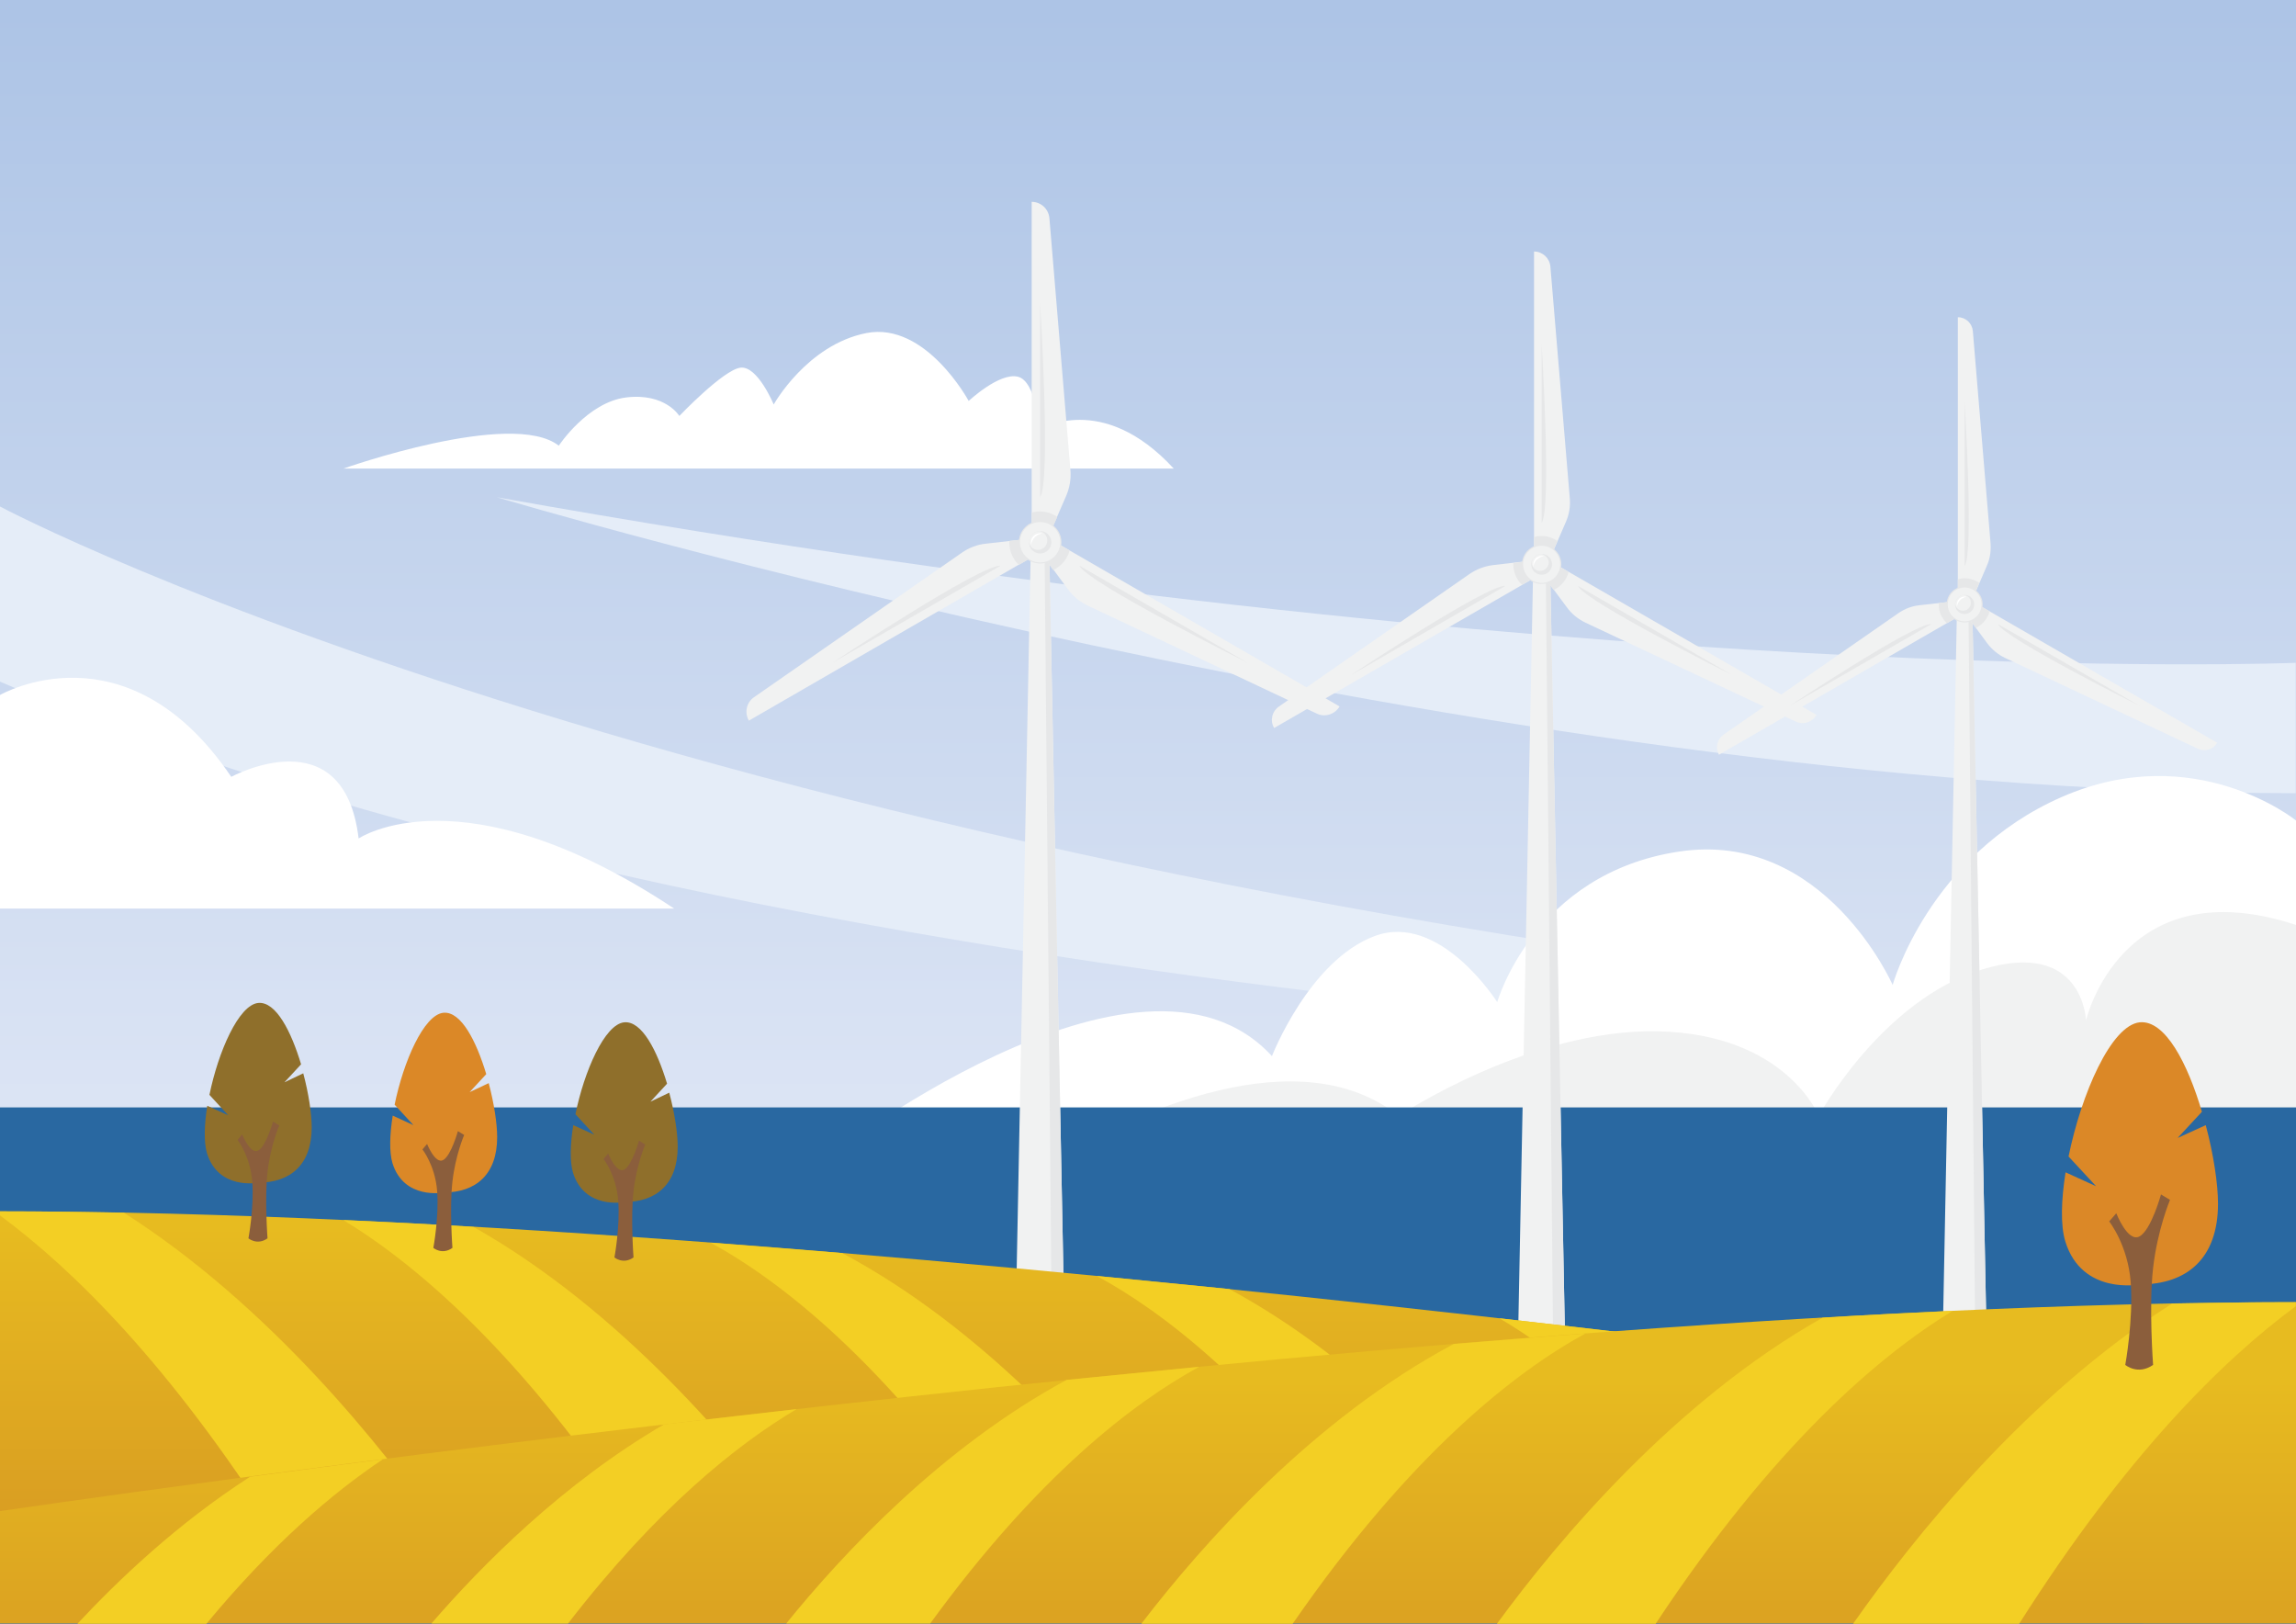 <?xml version="1.0" encoding="utf-8"?>
<svg id="master-artboard" viewBox="0 0 841.9 595.3" version="1.1" xmlns="http://www.w3.org/2000/svg" x="0px" y="0px" width="841.9px" height="595.3px" enable-background="new 0 0 841.9 595.3">
<rect x="0" y="0" width="841.9" height="595.3" fill="#333333" stroke="none"/>
<path fill="#DB8827" d="M54.4,393.3l6.1-6.6c-3.6-12-9.2-23.1-15.7-22.5c-7.2,0.7-14.7,18-17.9,33.7l6.9,7.5l-7.7-3.5&#10;&#9;&#9;c-1.1,7-1.3,13.3-0.1,17.4c4.2,13.6,18.7,10.8,18.7,10.8c12,0,19.7-6.7,19.7-20.3c0-4.9-1.1-12.3-3.1-19.8L54.4,393.3z" transform="matrix(1, 0, 0, 1, 2.842170943040401e-14, 7.105427357601002e-15)"/><path fill="#8B5E3C" d="M37.2,414.3c0,0,4.7,5.9,5.4,15.4c0.7,9.4-1.4,20.7-1.4,20.7s3.2,2.7,7,0c0,0-1.1-14.6,0-24.3&#10;&#9;&#9;c1.1-9.7,4.3-17.1,4.3-17.1l-2.3-1.4c0,0-2.5,9-5.4,10.6c-2.9,1.6-5.9-5.9-5.9-5.9L37.2,414.3z" transform="matrix(1, 0, 0, 1, 2.842170943040401e-14, 7.105427357601002e-15)"/>
<linearGradient id="SVGID_1_" gradientUnits="userSpaceOnUse" x1="420.945" y1="4" x2="420.945" y2="453.444">
		<stop offset="0" style="stop-color:#ADC4E6"/>
		<stop offset="1" style="stop-color:#E1E8F6"/>
	</linearGradient><path d="M 0 0 H 841.9 V 595.3 H 0 V 0 Z" fill="url(#SVGID_1_)" transform="matrix(1, 0, 0, 1, 2.842170943040401e-14, 7.105427357601002e-15)"/><path fill="#FFFFFF" d="M125.9,171.8c0,0,61.8-21.9,79-8.4c0,0,10.5-16,24.8-17.7s19.4,6.8,19.4,6.8s16.1-16.9,22.4-17.7&#10;&#9;&#9;c6.3-0.8,12.2,13.5,12.2,13.5s12.2-21.9,34-26.2c21.8-4.2,37.5,24.9,37.5,24.9s11.2-10.5,18-8.9s8,19.4,8,19.4s22.9-14.3,49.2,14.3&#10;&#9;&#9;H125.9z" transform="matrix(1, 0, 0, 1, 2.842170943040401e-14, 7.105427357601002e-15)"/><path fill="#E5EDF8" d="M182.2,182.3c0,0,362,108.5,659.6,108.5V243C841.9,243,581.3,253.6,182.2,182.3z" transform="matrix(1, 0, 0, 1, 5.684341886080802e-14, 1.4210854715202004e-14)"/><path fill="#E5EDF8" d="M0,185.7c0,0,273.7,146.1,841.9,191.9v11.8c0,0-532.5-5.8-841.9-139.5V185.7z" transform="matrix(1, 0, 0, 1, 8.526512829121202e-14, 2.1316282072803006e-14)"/><path fill="#FFFFFF" d="M301,426.2c0,0,116.8-92,165.4-39c0,0,13.6-35,37.6-44s45,24.2,45,24.2s13.4-47.2,66.7-55.2&#10;&#9;&#9;&#9;c53.3-8,78.3,48.9,78.3,48.9s13.2-47.5,62-68.9c48.8-21.4,85.9,8.6,85.9,8.6v125.4H301z" transform="matrix(1, 0, 0, 1, 5.684341886080802e-14, 1.4210854715202004e-14)"/><path fill="#F1F2F2" d="M764.9,374.1c0,0-1-30-38-18.7c-37,11.3-60,53.7-60,53.7s-12-30-59-31s-95,31-95,31&#10;&#9;&#9;&#9;c-36.8-29-96.6-1.5-128.4,17.1h457.4v-87.1C777.9,318.1,764.9,374.1,764.9,374.1z" transform="matrix(1, 0, 0, 1, 5.684341886080802e-14, 1.4210854715202004e-14)"/><path d="M 0 406 H 841.9 V 595.3 H 0 V 406 Z" fill="#2968A1" transform="matrix(1, 0, 0, 1, 2.842170943040401e-14, 7.105427357601002e-15)"/><path d="M 384.7 199.7 L 378 199.7 L 371.7 521.3 L 391 521.3 Z" fill="#F1F2F2" transform="matrix(1, 0, 0, 1, 5.684341886080802e-14, 1.4210854715202004e-14)"/><path d="M 384.7 199.7 L 383 199.7 L 386 521.3 L 391 521.3 Z" fill="#E6E7E8" transform="matrix(1, 0, 0, 1, 8.526512829121202e-14, 2.1316282072803006e-14)"/><g transform="matrix(1, 0, 0, 1, 8.526512829121202e-14, 2.1316282072803006e-14)">
				<g>
					<path fill="#F1F2F2" d="M378.3,197.3V74l0,0c3.4,0,6.2,2.6,6.5,6l7.7,92.3c0.3,3.3-0.3,6.6-1.6,9.6l-6.7,15.4H378.3z"/>
					<path fill="#E6E7E8" d="M381.4,182.3v-71.2C381.4,111.1,385.4,176.5,381.4,182.3z"/>
				</g>
				<g>
					<path fill="#F1F2F2" d="M381.4,202.5l-106.8,61.7l0,0c-1.7-2.9-0.9-6.7,1.9-8.6l76.1-52.9c2.7-1.9,5.8-3.1,9.1-3.4l16.7-1.9&#10;&#9;&#9;&#9;&#9;&#9;&#9;L381.4,202.5z"/>
					<path fill="#E6E7E8" d="M366.9,207.4L305.2,243C305.2,243,359.8,206.8,366.9,207.4z"/>
				</g>
				<g>
					<path fill="#F1F2F2" d="M384.4,197.3L491.2,259l0,0c-1.7,2.9-5.4,4.1-8.4,2.6l-83.8-39.5c-3-1.4-5.6-3.5-7.5-6.2l-10-13.5&#10;&#9;&#9;&#9;&#9;&#9;&#9;L384.4,197.3z"/>
					<path fill="#E6E7E8" d="M395.8,207.4l61.7,35.6C457.5,243,398.9,213.8,395.8,207.4z"/>
				</g>
			</g><path fill="#E6E7E8" d="M387.7,189.5c-1.8-1.2-4-2-6.4-2c-1,0-2.1,0.2-3,0.4v9.3h0h6L387.7,189.5z" transform="matrix(1, 0, 0, 1, 1.1368683772161603e-13, 2.842170943040401e-14)"/><path fill="#E6E7E8" d="M370.1,198.3c0,0.2,0,0.4,0,0.6c0,3.2,1.3,6.1,3.5,8.2l7.8-4.5l-3-5.2L370.1,198.3z" transform="matrix(1, 0, 0, 1, 1.1368683772161603e-13, 2.842170943040401e-14)"/><path fill="#E6E7E8" d="M384.4,197.3l-3,5.2l4.8,6.5c2.9-1.4,5.2-4,6-7.2L384.4,197.3z" transform="matrix(1, 0, 0, 1, 1.1368683772161603e-13, 2.842170943040401e-14)"/><path d="M 389.2 198.8 A 7.8 7.8 0 0 1 381.4 206.6 A 7.8 7.8 0 0 1 373.6 198.8 A 7.8 7.8 0 0 1 381.4 191 A 7.8 7.8 0 0 1 389.2 198.8 Z" fill="#E6E7E8" transform="matrix(1, 0, 0, 1, 8.526512829121202e-14, 2.1316282072803006e-14)"/><path d="M 388.8 198.8 A 7.4 7.4 0 0 1 381.4 206.2 A 7.4 7.4 0 0 1 374 198.8 A 7.4 7.4 0 0 1 381.4 191.4 A 7.4 7.4 0 0 1 388.8 198.8 Z" fill="#F1F2F2" transform="matrix(1, 0, 0, 1, 8.526512829121202e-14, 2.1316282072803006e-14)"/><path d="M 385.5 198.8 A 4.1 4.1 0 0 1 381.4 202.9 A 4.1 4.1 0 0 1 377.3 198.8 A 4.1 4.1 0 0 1 381.4 194.7 A 4.1 4.1 0 0 1 385.5 198.8 Z" fill="#E6E7E8" transform="matrix(1, 0, 0, 1, 8.526512829121202e-14, 2.1316282072803006e-14)"/><path fill="#F1F2F2" d="M381,194.7c-2,0.2-3.6,1.8-3.8,3.8c0.2,1.7,1.6,3.1,3.4,3.1c1.9,0,3.4-1.5,3.4-3.4&#10;&#9;&#9;&#9;&#9;C384.1,196.4,382.7,194.9,381,194.7z" transform="matrix(1, 0, 0, 1, 8.526512829121202e-14, 2.1316282072803006e-14)"/><path fill="#FFFFFF" d="M382.2,195.6c-0.3-0.1-0.6-0.1-0.8-0.1c-1.9,0-3.4,1.5-3.4,3.4c0,0.3,0,0.6,0.1,0.8&#10;&#9;&#9;&#9;&#9;C378.4,197.5,380.1,195.9,382.2,195.6z" transform="matrix(1, 0, 0, 1, 8.526512829121202e-14, 2.1316282072803006e-14)"/><path d="M 568.4 207.7 L 562.2 207.7 L 556.4 503 L 574.1 503 Z" fill="#F1F2F2" transform="matrix(1, 0, 0, 1, 5.684341886080802e-14, 1.4210854715202004e-14)"/><path d="M 568.4 207.7 L 566.8 207.7 L 569.6 503 L 574.1 503 Z" fill="#E6E7E8" transform="matrix(1, 0, 0, 1, 8.526512829121202e-14, 2.1316282072803006e-14)"/><g transform="matrix(1, 0, 0, 1, 8.526512829121202e-14, 2.1316282072803006e-14)">
				<g>
					<path fill="#F1F2F2" d="M562.5,205.5V92.2l0,0c3.1,0,5.7,2.4,6,5.5l7.1,84.8c0.3,3-0.2,6.1-1.4,8.8l-6.1,14.1H562.5z"/>
					<path fill="#E6E7E8" d="M565.3,191.7v-65.4C565.3,126.3,569,186.4,565.3,191.7z"/>
				</g>
				<g>
					<path fill="#F1F2F2" d="M565.3,210.3l-98.1,56.6l0,0c-1.6-2.7-0.8-6.1,1.8-7.9l69.9-48.6c2.5-1.7,5.4-2.8,8.4-3.2l15.3-1.8&#10;&#9;&#9;&#9;&#9;&#9;&#9;L565.3,210.3z"/>
					<path fill="#E6E7E8" d="M552,214.8l-56.6,32.7C495.3,247.5,545.5,214.2,552,214.8z"/>
				</g>
				<g>
					<path fill="#F1F2F2" d="M568,205.5l98.1,56.6l0,0c-1.6,2.7-4.9,3.8-7.7,2.4l-77-36.2c-2.7-1.3-5.1-3.2-6.9-5.7l-9.2-12.4&#10;&#9;&#9;&#9;&#9;&#9;&#9;L568,205.5z"/>
					<path fill="#E6E7E8" d="M578.6,214.8l56.6,32.7C635.2,247.5,581.4,220.7,578.6,214.8z"/>
				</g>
			</g><path fill="#E6E7E8" d="M571.1,198.3c-1.7-1.1-3.7-1.8-5.8-1.8c-1,0-1.9,0.1-2.8,0.4v8.6h0h5.5L571.1,198.3z" transform="matrix(1, 0, 0, 1, 1.1368683772161603e-13, 2.842170943040401e-14)"/><path fill="#E6E7E8" d="M554.9,206.4c0,0.2,0,0.4,0,0.5c0,2.9,1.2,5.6,3.2,7.5l7.2-4.1l-2.8-4.8L554.9,206.4z" transform="matrix(1, 0, 0, 1, 1.1368683772161603e-13, 2.842170943040401e-14)"/><path fill="#E6E7E8" d="M568,205.5l-2.8,4.8l4.5,6c2.7-1.3,4.7-3.7,5.5-6.6L568,205.5z" transform="matrix(1, 0, 0, 1, 1.1368683772161603e-13, 2.842170943040401e-14)"/><path d="M 572.5 206.9 A 7.2 7.2 0 0 1 565.3 214.1 A 7.2 7.2 0 0 1 558.1 206.9 A 7.2 7.2 0 0 1 565.3 199.7 A 7.2 7.2 0 0 1 572.5 206.9 Z" fill="#E6E7E8" transform="matrix(1, 0, 0, 1, 8.526512829121202e-14, 2.1316282072803006e-14)"/><path d="M 572.1 206.9 A 6.8 6.8 0 0 1 565.3 213.7 A 6.8 6.8 0 0 1 558.5 206.9 A 6.8 6.8 0 0 1 565.3 200.1 A 6.8 6.8 0 0 1 572.1 206.9 Z" fill="#F1F2F2" transform="matrix(1, 0, 0, 1, 8.526512829121202e-14, 2.1316282072803006e-14)"/><path d="M 569.1 206.9 A 3.8 3.8 0 0 1 565.3 210.7 A 3.8 3.8 0 0 1 561.5 206.9 A 3.8 3.8 0 0 1 565.3 203.1 A 3.8 3.8 0 0 1 569.1 206.9 Z" fill="#E6E7E8" transform="matrix(1, 0, 0, 1, 8.526512829121202e-14, 2.1316282072803006e-14)"/><path fill="#F1F2F2" d="M565,203.1c-1.8,0.2-3.3,1.6-3.4,3.4c0.2,1.6,1.5,2.8,3.1,2.8c1.7,0,3.2-1.4,3.2-3.2&#10;&#9;&#9;&#9;&#9;C567.8,204.6,566.6,203.3,565,203.1z" transform="matrix(1, 0, 0, 1, 8.526512829121202e-14, 2.1316282072803006e-14)"/><path fill="#FFFFFF" d="M566.1,203.9c-0.2-0.1-0.5-0.1-0.8-0.1c-1.7,0-3.1,1.4-3.1,3.1c0,0.3,0,0.5,0.1,0.8&#10;&#9;&#9;&#9;&#9;C562.5,205.7,564.1,204.2,566.1,203.9z" transform="matrix(1, 0, 0, 1, 8.526512829121202e-14, 2.1316282072803006e-14)"/><path d="M 723.2 222.3 L 717.6 222.3 L 712.3 493.5 L 728.5 493.5 Z" fill="#F1F2F2" transform="matrix(1, 0, 0, 1, 5.684341886080802e-14, 1.4210854715202004e-14)"/><path d="M 723.2 222.3 L 721.8 222.3 L 724.3 493.5 L 728.5 493.5 Z" fill="#E6E7E8" transform="matrix(1, 0, 0, 1, 8.526512829121202e-14, 2.1316282072803006e-14)"/><g transform="matrix(1, 0, 0, 1, 8.526512829121202e-14, 2.1316282072803006e-14)">
				<g>
					<path fill="#F1F2F2" d="M717.9,220.3v-104l0,0c2.9,0,5.2,2.2,5.5,5l6.5,77.9c0.2,2.8-0.2,5.6-1.3,8.1l-5.6,13H717.9z"/>
					<path fill="#E6E7E8" d="M720.4,207.6v-60.1C720.4,147.6,723.8,202.7,720.4,207.6z"/>
				</g>
				<g>
					<path fill="#F1F2F2" d="M720.4,224.7l-90.1,52l0,0c-1.4-2.5-0.7-5.6,1.6-7.3l64.2-44.6c2.3-1.6,4.9-2.6,7.7-2.9l14-1.6&#10;&#9;&#9;&#9;&#9;&#9;&#9;L720.4,224.7z"/>
					<path fill="#E6E7E8" d="M708.2,228.8l-52,30C656.2,258.8,702.2,228.3,708.2,228.8z"/>
				</g>
				<g>
					<path fill="#F1F2F2" d="M722.9,220.3l90.1,52h0c-1.4,2.5-4.5,3.4-7.1,2.2l-70.7-33.3c-2.5-1.2-4.7-3-6.4-5.2l-8.4-11.4&#10;&#9;&#9;&#9;&#9;&#9;&#9;L722.9,220.3z"/>
					<path fill="#E6E7E8" d="M732.6,228.8l52,30C784.6,258.8,735.2,234.2,732.6,228.8z"/>
				</g>
			</g><path fill="#E6E7E8" d="M725.8,213.7c-1.5-1-3.4-1.7-5.4-1.7c-0.9,0-1.7,0.1-2.5,0.4v7.9h0h5L725.8,213.7z" transform="matrix(1, 0, 0, 1, 1.1368683772161603e-13, 2.842170943040401e-14)"/><path fill="#E6E7E8" d="M710.9,221.1c0,0.2,0,0.3,0,0.5c0,2.7,1.1,5.1,3,6.9l6.6-3.8l-2.5-4.4L710.9,221.1z" transform="matrix(1, 0, 0, 1, 1.1368683772161603e-13, 2.842170943040401e-14)"/><path fill="#E6E7E8" d="M722.9,220.3l-2.5,4.4l4.1,5.5c2.5-1.2,4.3-3.4,5.1-6.1L722.9,220.3z" transform="matrix(1, 0, 0, 1, 1.1368683772161603e-13, 2.842170943040401e-14)"/><path d="M 727 221.6 A 6.6 6.6 0 0 1 720.4 228.2 A 6.6 6.6 0 0 1 713.8 221.6 A 6.6 6.6 0 0 1 720.4 215 A 6.6 6.6 0 0 1 727 221.6 Z" fill="#E6E7E8" transform="matrix(1, 0, 0, 1, 8.526512829121202e-14, 2.1316282072803006e-14)"/><path d="M 726.6 221.6 A 6.2 6.2 0 0 1 720.4 227.8 A 6.2 6.2 0 0 1 714.2 221.6 A 6.2 6.2 0 0 1 720.4 215.4 A 6.2 6.2 0 0 1 726.6 221.6 Z" fill="#F1F2F2" transform="matrix(1, 0, 0, 1, 8.526512829121202e-14, 2.1316282072803006e-14)"/><path d="M 723.9 221.6 A 3.5 3.5 0 0 1 720.4 225.1 A 3.5 3.5 0 0 1 716.9 221.6 A 3.5 3.5 0 0 1 720.4 218.1 A 3.5 3.5 0 0 1 723.9 221.6 Z" fill="#E6E7E8" transform="matrix(1, 0, 0, 1, 8.526512829121202e-14, 2.1316282072803006e-14)"/><path fill="#F1F2F2" d="M720.1,218.1c-1.7,0.1-3,1.5-3.2,3.2c0.2,1.5,1.4,2.6,2.9,2.6c1.6,0,2.9-1.3,2.9-2.9&#10;&#9;&#9;&#9;&#9;C722.7,219.5,721.6,218.3,720.1,218.1z" transform="matrix(1, 0, 0, 1, 8.526512829121202e-14, 2.1316282072803006e-14)"/><path fill="#FFFFFF" d="M721.1,218.8c-0.2-0.1-0.5-0.1-0.7-0.1c-1.6,0-2.9,1.3-2.9,2.9c0,0.2,0,0.5,0.1,0.7&#10;&#9;&#9;&#9;&#9;C717.9,220.5,719.3,219.1,721.1,218.8z" transform="matrix(1, 0, 0, 1, 8.526512829121202e-14, 2.1316282072803006e-14)"/><linearGradient id="SVGID_2_" gradientUnits="userSpaceOnUse" x1="420.945" y1="566" x2="420.945" y2="449.929">
		<stop offset="0" style="stop-color:#D89B22"/>
		<stop offset="1" style="stop-color:#E7BB20"/>
	</linearGradient><path fill="url(#SVGID_2_)" d="M841.9,562v-41.3c0,0-519.8-76.6-841.9-76.6L0,562H841.9z" transform="matrix(1, 0, 0, 1, 2.842170943040401e-14, 7.105427357601002e-15)"/><g transform="matrix(1, 0, 0, 1, 5.684341886080802e-14, 1.4210854715202004e-14)">
			<path fill="#F3CF24" d="M766.2,562c-24.2-29.2-46.4-48.1-64.7-60.3c17.6,2.3,33.9,4.4,48.7,6.4c26.7,17.2,48.4,37.9,63.4,54&#10;&#9;&#9;&#9;&#9;H766.2z"/>
			<path fill="#F3CF24" d="M549.8,483.3c16.6,1.9,32.9,3.8,48.6,5.6c37.1,21.6,66.8,51.6,85.3,73h-50.1&#10;&#9;&#9;&#9;&#9;C601,519.6,571.7,496.2,549.8,483.3z"/>
			<path fill="#F3CF24" d="M402.2,467.8c16.3,1.6,32.6,3.2,48.6,4.8c45.7,24.7,81.9,63.5,102.8,89.3h-52.8&#10;&#9;&#9;&#9;&#9;C461.3,507.5,426.2,480.8,402.2,467.8z"/>
			<path fill="#F3CF24" d="M260.6,455.6c16,1.2,32.1,2.5,48.2,3.8c51.6,27.5,92.3,73.5,114.6,102.6h-55.5&#10;&#9;&#9;&#9;&#9;C324.4,499.1,286,469.5,260.6,455.6z"/>
			<path fill="#F3CF24" d="M125.9,447.3c15.7,0.7,31.6,1.5,47.7,2.5c54.2,30.6,96.7,81.2,119.4,112.2h-58.2&#10;&#9;&#9;&#9;&#9;C191.4,496.3,152.7,463.6,125.9,447.3z"/>
			<path fill="#F3CF24" d="M0,444.1c14.7,0,29.9,0.2,45.4,0.5c53.4,34,95,86,117,117.4h-60.9C62.5,500.7,27.1,465.6,0,445.6L0,444.1&#10;&#9;&#9;&#9;&#9;z"/>
		</g><linearGradient id="SVGID_3_" gradientUnits="userSpaceOnUse" x1="420.945" y1="621" x2="420.945" y2="505.93">
		<stop offset="0" style="stop-color:#D89B22"/>
		<stop offset="1" style="stop-color:#E7BB20"/>
	</linearGradient><path fill="url(#SVGID_3_)" d="M0,595.3V554c0,0,519.8-76.6,841.9-76.6v117.8H0z" transform="matrix(1, 0, 0, 1, 2.842170943040401e-14, 7.105427357601002e-15)"/><g transform="matrix(1, 0, 0, 1, 5.684341886080802e-14, 1.4210854715202004e-14)">
			<path fill="#F3CF24" d="M75.7,595.3c24.2-29.2,46.4-48.1,64.7-60.3c-17.6,2.3-33.9,4.4-48.7,6.4c-26.7,17.2-48.4,37.9-63.4,54&#10;&#9;&#9;&#9;&#9;H75.7z"/>
			<path fill="#F3CF24" d="M292.1,516.6c-16.6,1.9-32.9,3.8-48.6,5.6c-37.1,21.6-66.8,51.6-85.3,73h50.1&#10;&#9;&#9;&#9;&#9;C240.9,553,270.2,529.6,292.1,516.6z"/>
			<path fill="#F3CF24" d="M439.7,501.1c-16.3,1.6-32.6,3.2-48.6,4.8c-45.7,24.7-81.9,63.5-102.8,89.3h52.8&#10;&#9;&#9;&#9;&#9;C380.6,540.9,415.7,514.2,439.7,501.1z"/>
			<path fill="#F3CF24" d="M581.3,488.9c-16,1.2-32.1,2.5-48.2,3.8c-51.6,27.5-92.3,73.5-114.6,102.6h55.5&#10;&#9;&#9;&#9;&#9;C517.4,532.5,555.9,502.8,581.3,488.9z"/>
			<path fill="#F3CF24" d="M716,480.6c-15.7,0.7-31.6,1.5-47.7,2.5c-54.2,30.6-96.7,81.2-119.4,112.2h58.2&#10;&#9;&#9;&#9;&#9;C650.5,529.7,689.2,496.9,716,480.6z"/>
			<path fill="#F3CF24" d="M841.9,477.4c-14.7,0-29.9,0.2-45.4,0.5c-53.4,34-95,86-117,117.4h60.9c38.9-61.3,74.3-96.4,101.4-116.4&#10;&#9;&#9;&#9;&#9;V477.4z"/>
		</g><path fill="#8F6F2B" d="M104.3,396.8l6.1-6.6c-3.6-12-9.2-23.1-15.7-22.5c-7.2,0.7-14.7,18-17.9,33.7l6.9,7.5l-7.7-3.5&#10;&#9;&#9;&#9;c-1.1,7-1.3,13.3-0.1,17.4c4.2,13.6,18.7,10.8,18.7,10.8c12,0,19.7-6.7,19.7-20.3c0-4.9-1.1-12.3-3.1-19.8L104.3,396.8z" transform="matrix(1, 0, 0, 1, 5.684341886080802e-14, 1.4210854715202004e-14)"/><path fill="#8B5E3C" d="M87.1,417.9c0,0,4.7,5.9,5.4,15.4c0.7,9.4-1.4,20.7-1.4,20.7s3.2,2.7,7,0c0,0-1.1-14.6,0-24.3&#10;&#9;&#9;&#9;c1.1-9.7,4.3-17.1,4.3-17.1l-2.3-1.4c0,0-2.5,9-5.4,10.6c-2.9,1.6-5.9-5.9-5.9-5.9L87.1,417.9z" transform="matrix(1, 0, 0, 1, 5.684341886080802e-14, 1.4210854715202004e-14)"/><path fill="#DB8827" d="M172.2,400.4l6.1-6.6c-3.6-12-9.2-23.1-15.7-22.5c-7.2,0.7-14.7,18-17.9,33.7l6.9,7.5L144,409&#10;&#9;&#9;&#9;c-1.1,7-1.3,13.3-0.1,17.4c4.2,13.6,18.7,10.8,18.7,10.8c12,0,19.7-6.7,19.7-20.3c0-4.9-1.1-12.3-3.1-19.8L172.2,400.4z" transform="matrix(1, 0, 0, 1, 5.684341886080802e-14, 1.4210854715202004e-14)"/><path fill="#8B5E3C" d="M154.9,421.4c0,0,4.7,5.9,5.4,15.4c0.7,9.4-1.4,20.7-1.4,20.7s3.2,2.7,7,0c0,0-1.1-14.6,0-24.3&#10;&#9;&#9;&#9;c1.1-9.7,4.3-17.1,4.3-17.1l-2.3-1.4c0,0-2.5,9-5.4,10.6c-2.9,1.6-5.9-5.9-5.9-5.9L154.9,421.4z" transform="matrix(1, 0, 0, 1, 5.684341886080802e-14, 1.4210854715202004e-14)"/><path fill="#8F6F2B" d="M238.5,403.9l6.1-6.6c-3.6-12-9.2-23.1-15.7-22.5c-7.2,0.7-14.7,18-17.9,33.7l6.9,7.5l-7.7-3.5&#10;&#9;&#9;&#9;c-1.1,7-1.3,13.3-0.1,17.4c4.2,13.6,18.7,10.8,18.7,10.8c12,0,19.7-6.7,19.7-20.3c0-4.9-1.1-12.3-3.1-19.8L238.5,403.9z" transform="matrix(1, 0, 0, 1, 5.684341886080802e-14, 1.4210854715202004e-14)"/><path fill="#8B5E3C" d="M221.3,424.9c0,0,4.7,5.9,5.4,15.4s-1.4,20.7-1.4,20.7s3.2,2.7,7,0c0,0-1.1-14.6,0-24.3&#10;&#9;&#9;&#9;c1.1-9.7,4.3-17.1,4.3-17.1l-2.3-1.4c0,0-2.5,9-5.4,10.6c-2.9,1.6-5.9-5.9-5.9-5.9L221.3,424.9z" transform="matrix(1, 0, 0, 1, 5.684341886080802e-14, 1.4210854715202004e-14)"/><path fill="#DB8827" d="M798.5,417.2l8.9-9.6c-5.2-17.6-13.4-33.7-22.8-32.8c-10.5,1.1-21.4,26.2-26.1,49.2l10.1,10.9l-11.2-5.1&#10;&#9;&#9;&#9;c-1.6,10.2-1.9,19.4-0.1,25.3c6.1,19.9,27.3,15.8,27.3,15.8c17.5,0,28.7-9.7,28.7-29.6c0-7.1-1.6-18-4.5-28.8L798.5,417.2z" transform="matrix(1, 0, 0, 1, 5.684341886080802e-14, 1.4210854715202004e-14)"/><path fill="#8B5E3C" d="M773.4,447.8c0,0,6.9,8.7,7.9,22.4c1,13.7-2,30.2-2,30.2s4.6,3.9,10.2,0c0,0-1.6-21.4,0-35.5&#10;&#9;&#9;&#9;c1.6-14.1,6.2-25,6.2-25l-3.3-2c0,0-3.6,13.1-7.9,15.4c-4.3,2.3-8.5-8.5-8.5-8.5L773.4,447.8z" transform="matrix(1, 0, 0, 1, 5.684341886080802e-14, 1.4210854715202004e-14)"/><path fill="#FFFFFF" d="M0,254.8c0,0,46.3-26.8,84.8,30c0,0,41.3-22.5,46.7,22.6c0,0,38-25.8,115.7,25.7H0V254.8z" transform="matrix(1, 0, 0, 1, 2.842170943040401e-14, 7.105427357601002e-15)"/>
</svg>